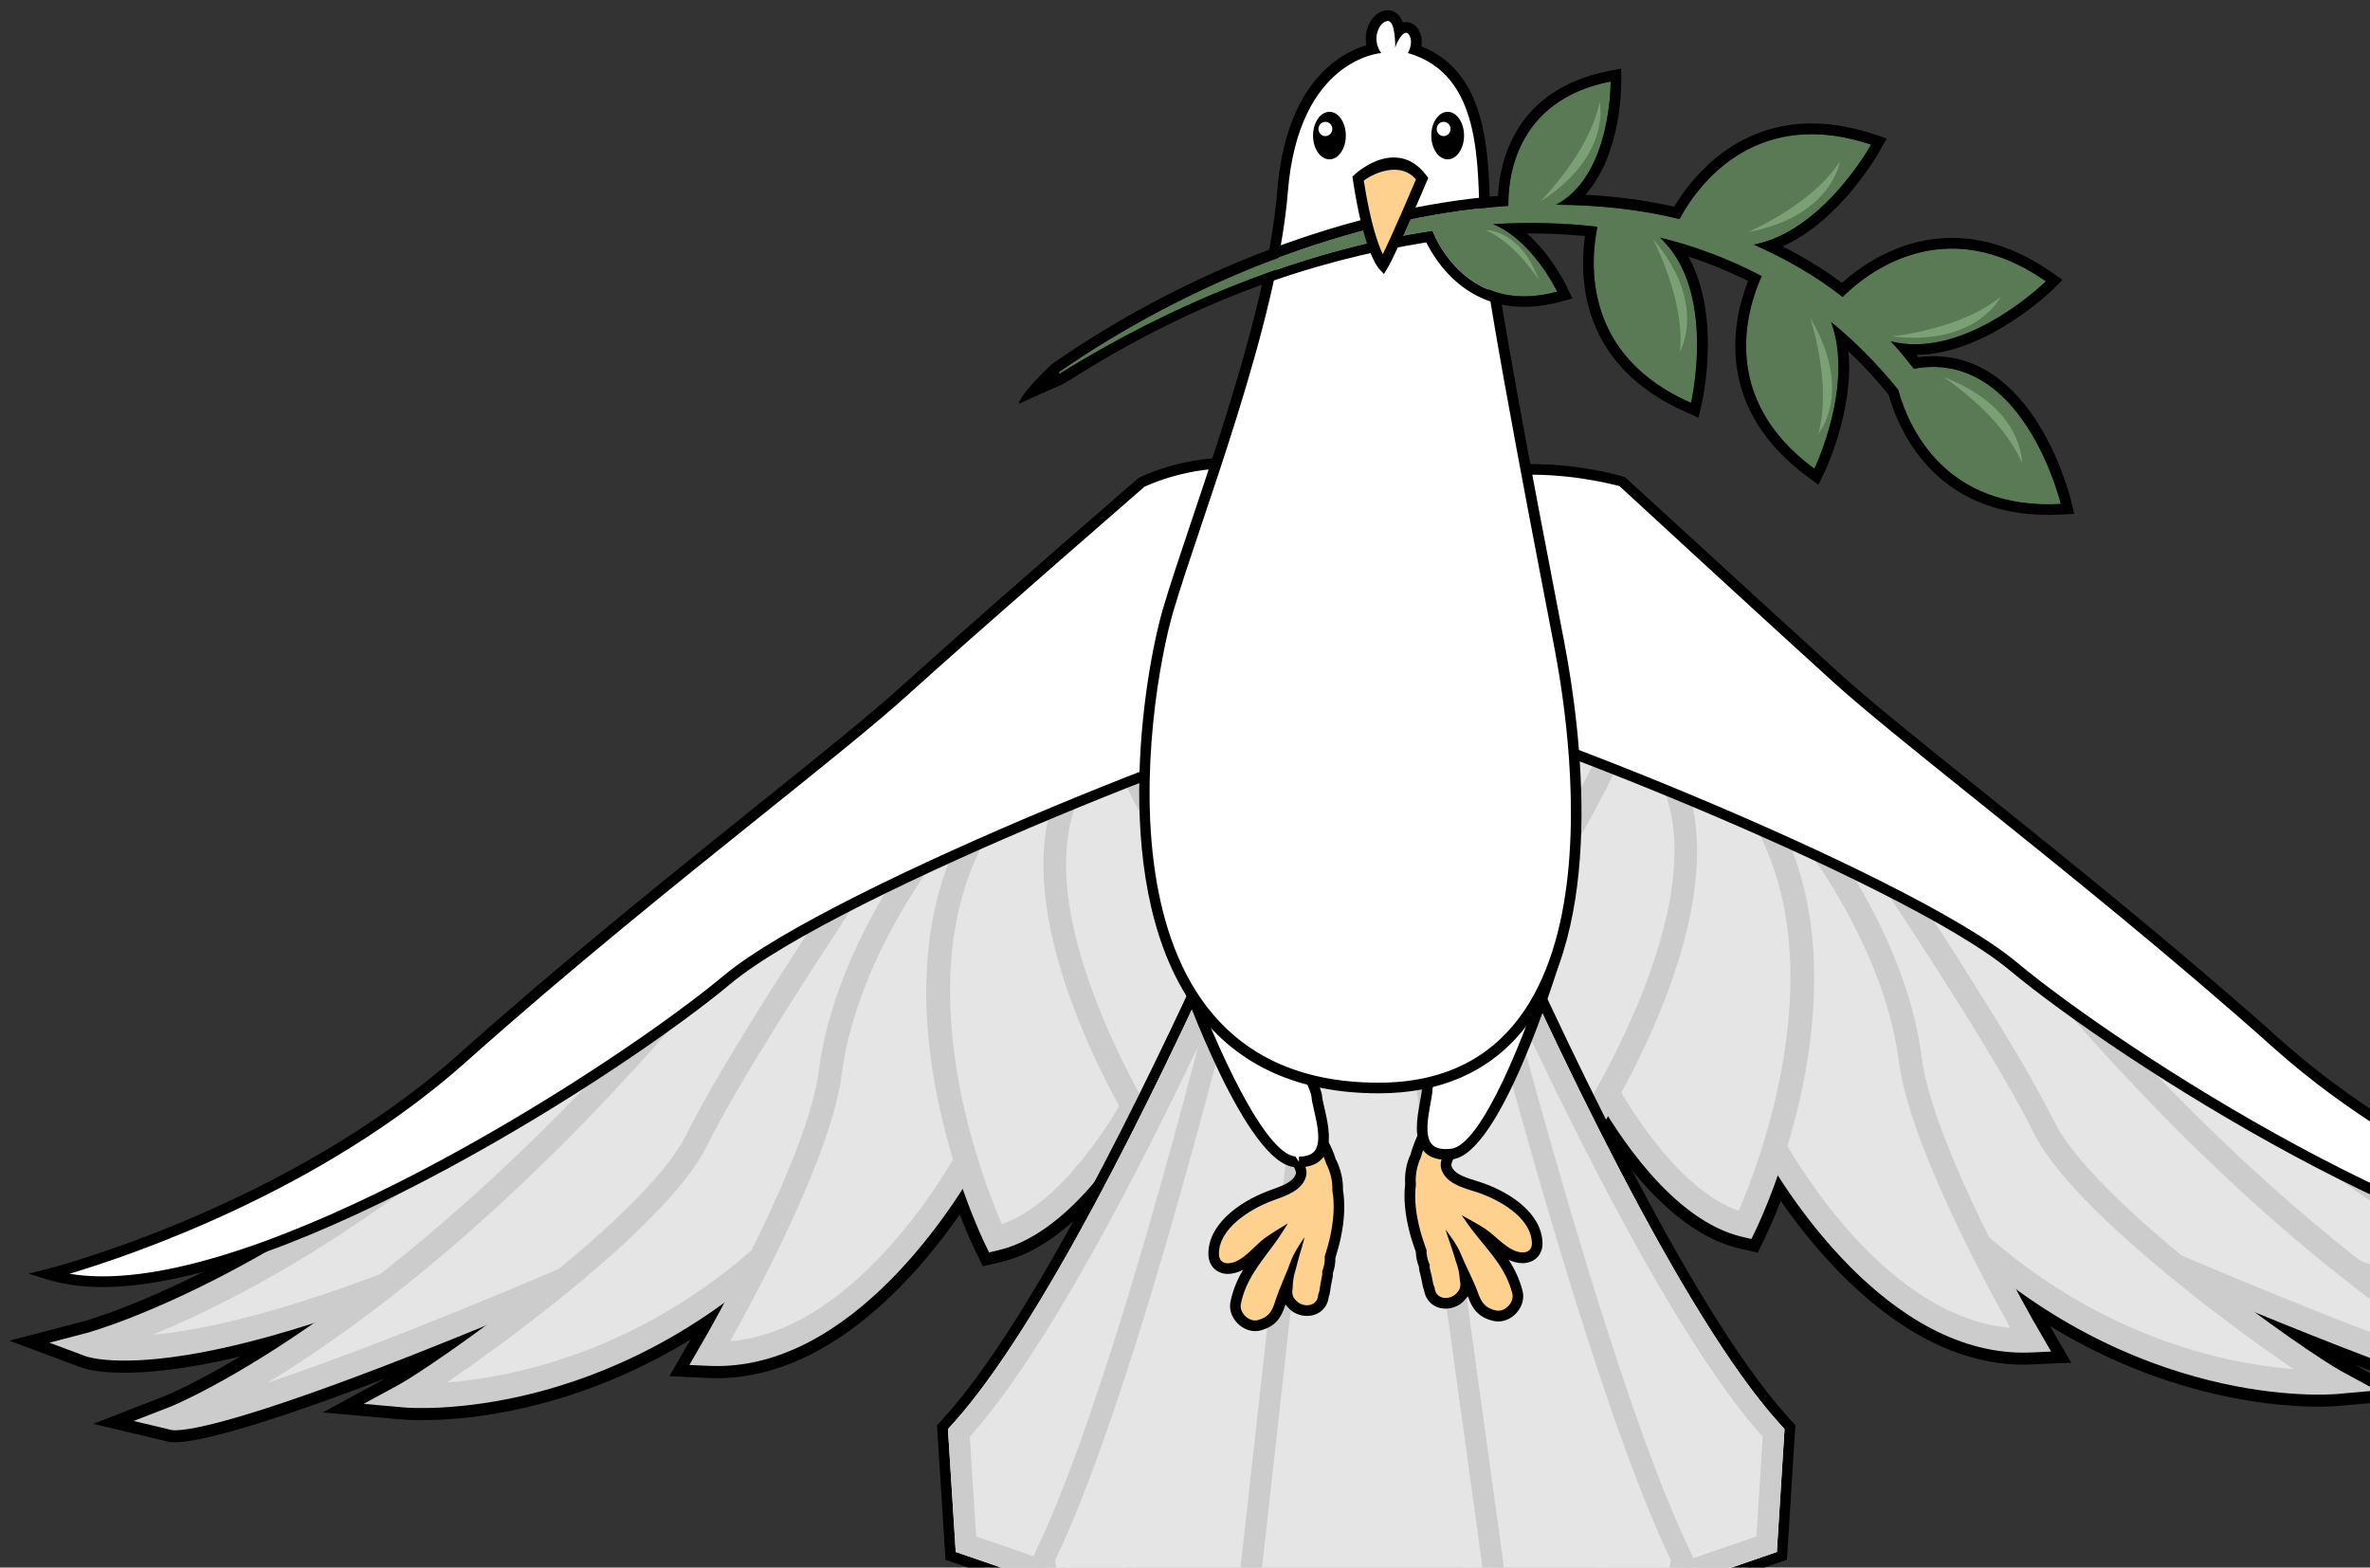 <svg version="1.1" width="127" height="84" xmlns="http://www.w3.org/2000/svg" xmlns:xlink="http://www.w3.org/1999/xlink">
  <rect width="100%" height="100%" fill="#333333" stroke="none"/>
  <!-- Exported by Scratch - http://scratch.mit.edu/ -->
  <g id="ID0.5926007409580052" transform="matrix(1.158, 0, 0, 1.158, 0, 0.4)">
    <g id="ID0.033163967076689005">
      <g id="ID0.3478451701812446">
        <g id="Wing_4_">
          <g id="Feathers_2_">
            <path id="Outline_4_" d="M 37.851 23.386 C 37.371 24.244 36.208 25.070 35.381 25.178 C 35.066 26.080 34.491 26.848 33.770 27.295 C 33.487 27.470 33.246 27.677 33.027 27.865 C 32.609 28.225 32.213 28.564 31.673 28.504 C 31.655 28.502 31.636 28.500 31.617 28.496 C 31.191 29.311 30.083 31.004 28.275 31.093 L 27.973 31.108 L 27.803 30.853 C 27.780 30.820 27.681 30.669 27.537 30.433 C 26.804 31.520 25.734 32.725 24.454 33.018 L 24.040 33.113 L 23.848 32.719 C 23.828 32.677 23.686 32.381 23.500 31.901 C 22.479 33.370 20.338 35.857 17.613 35.732 L 16.696 35.690 L 17.191 34.833 C 13.684 36.975 10.582 36.718 10.442 36.705 L 8.577 36.539 L 10.045 35.741 C 6.065 37.265 5.165 37.273 4.972 37.228 L 3.197 36.807 L 4.900 36.143 C 4.909 36.139 5.537 35.887 6.639 35.229 C 4.035 35.852 3.043 35.534 2.922 35.488 L 1.234 34.858 L 2.973 34.404 C 3.033 34.388 9.040 32.736 15.569 25.635 L 20.798 23.101 L 20.712 23.494 L 21.555 22.985 C 21.681 22.895 21.803 22.822 21.900 22.775 L 22.554 22.389 L 22.498 22.624 C 22.533 22.627 22.566 22.633 22.599 22.642 C 22.712 22.498 22.818 22.366 22.911 22.256 C 23.443 21.630 23.918 21.323 24.357 21.325 C 25.628 19.767 26.251 19.349 26.799 19.668 C 26.948 19.753 27.053 19.884 27.115 20.056 C 27.394 19.821 27.808 19.570 28.333 19.449 C 28.730 19.356 29.189 19.365 29.649 19.472 C 29.663 19.437 29.679 19.404 29.697 19.370 C 29.908 18.994 30.800 17.843 33.489 18.807 C 36.798 20.635 38.326 22.038 38.030 22.979 C 37.988 23.113 37.928 23.250 37.851 23.386 L 37.851 23.386 Z M 30.170 19.654 C 30.147 19.695 30.133 19.753 30.102 19.885 L 30.032 20.171 L 29.760 20.086 C 29.140 19.892 28.676 19.949 28.454 20.001 C 27.745 20.165 27.287 20.619 27.256 20.784 L 27.249 21.131 L 26.534 21.201 L 26.604 20.810 C 26.666 20.460 26.641 20.225 26.535 20.163 C 26.298 20.024 25.676 20.576 24.685 21.803 L 24.583 21.928 L 24.427 21.899 C 24.153 21.848 23.770 22.100 23.321 22.630 C 23.197 22.776 23.050 22.963 22.893 23.170 L 22.691 23.362 L 22.478 23.196 C 22.456 23.188 22.388 23.175 22.233 23.238 L 22.156 23.276 C 22.062 23.323 21.966 23.380 21.847 23.464 L 19.898 24.643 L 20.018 24.103 L 15.883 26.088 C 9.300 33.275 3.167 34.938 3.107 34.954 L 3.107 34.954 L 3.107 34.954 C 3.120 34.959 4.431 35.414 8.279 34.178 L 8.511 34.684 C 6.434 36.126 5.162 36.647 5.094 36.674 C 5.217 36.682 6.371 36.667 12.297 34.237 L 12.555 34.732 C 11.597 35.438 10.791 35.974 10.488 36.139 C 10.635 36.152 14.115 36.440 17.833 33.728 L 18.228 34.099 C 18.080 34.374 17.946 34.620 17.853 34.787 C 17.853 34.788 17.852 34.789 17.852 34.789 L 17.635 35.165 L 17.638 35.164 C 20.386 35.291 22.543 32.393 23.343 31.141 L 23.641 30.674 L 23.827 31.200 C 24.093 31.957 24.327 32.445 24.335 32.464 L 24.335 32.464 C 25.647 32.163 26.767 30.638 27.317 29.757 L 27.553 29.378 L 27.779 29.763 C 28.029 30.192 28.215 30.474 28.250 30.527 C 29.933 30.445 30.914 28.692 31.233 28.036 L 31.344 27.806 L 31.574 27.898 C 31.631 27.921 31.683 27.935 31.731 27.941 C 32.028 27.974 32.284 27.768 32.686 27.423 C 32.913 27.228 33.171 27.006 33.490 26.809 C 34.145 26.403 34.664 25.666 34.920 24.824 L 34.982 24.620 L 35.189 24.625 C 35.837 24.643 37.248 23.664 37.512 22.803 C 37.663 22.323 36.399 21.057 33.274 19.326 C 31.017 18.519 30.328 19.373 30.170 19.654 L 30.170 19.654 Z " transform="matrix(1.975, 0, 0, 1.975, -2, -7.15)"/>
            <g id="ID0.2004116573370993">
              <path id="ID0.3882799567654729" fill="#E5E5E5" d="M 15.251 31.232 C 5.796 35.955 3.106 34.953 3.106 34.953 C 3.106 34.953 9.214 33.367 15.800 26.149 L 20.016 24.106 C 20.017 24.105 18.844 29.437 15.251 31.232 Z " transform="matrix(1.975, 0, 0, 1.975, -2, -7.15)"/>
              <path id="ID0.511943340767175" fill="#CCCCCC" d="M 18.804 27.937 C 17.857 29.627 16.701 30.822 15.369 31.489 C 5.920 36.209 3.128 35.263 3.014 35.220 L 2.170 34.905 L 3.040 34.678 C 3.101 34.662 9.157 33.019 15.686 25.892 L 20.409 23.603 L 20.284 24.168 C 20.267 24.245 19.861 26.050 18.804 27.937 C 18.804 27.937 18.805 27.936 18.804 27.937 L 18.804 27.937 Z M 19.596 24.620 L 15.998 26.345 C 11.308 31.485 6.805 33.807 4.592 34.720 C 6.218 34.567 9.438 33.823 15.132 30.978 C 16.363 30.363 17.441 29.243 18.332 27.651 C 18.997 26.466 19.398 25.293 19.596 24.620 L 19.596 24.620 Z " transform="matrix(1.975, 0, 0, 1.975, -2, -7.15)"/>
            </g>
            <g id="ID0.8505742172710598">
              <path id="ID0.4439243171364069" fill="#E5E5E5" d="M 16.224 32.573 C 6.207 36.938 5.092 36.674 5.092 36.674 C 5.092 36.674 10.634 34.532 17.691 25.978 L 21.712 23.545 C 21.712 23.544 19.901 30.970 16.224 32.573 Z " transform="matrix(1.975, 0, 0, 1.975, -2, -7.15)"/>
              <path id="ID0.9440637868829072" fill="#CCCCCC" d="M 19.788 29.199 C 18.740 31.069 17.577 32.291 16.330 32.835 C 6.514 37.112 5.154 36.979 5.031 36.950 L 4.143 36.739 L 4.996 36.408 C 5.052 36.386 10.564 34.179 17.554 25.732 L 22.136 22.959 L 21.976 23.612 C 21.947 23.735 21.235 26.616 19.788 29.199 C 19.788 29.199 19.788 29.199 19.788 29.199 L 19.788 29.199 Z M 21.264 24.141 L 17.899 26.162 C 13.399 31.617 9.542 34.469 7.290 35.839 C 8.874 35.313 11.574 34.293 16.119 32.312 C 17.255 31.818 18.330 30.674 19.317 28.914 L 19.317 28.914 C 20.317 27.128 20.968 25.148 21.264 24.141 L 21.264 24.141 Z " transform="matrix(1.975, 0, 0, 1.975, -2, -7.15)"/>
            </g>
            <g id="ID0.21888319356366992">
              <path id="ID0.9848222574219108" fill="#E5E5E5" d="M 20.870 24.374 C 20.900 24.365 18.345 28.125 17.334 30.166 C 16.323 32.206 11.320 35.686 10.487 36.139 C 10.487 36.139 15.097 36.552 19.332 32.470 C 23.567 28.388 22.633 24.295 22.592 23.422 C 22.551 22.547 20.870 24.374 20.870 24.374 Z " transform="matrix(1.975, 0, 0, 1.975, -2, -7.15)"/>
              <path id="ID0.4156116615049541" fill="#CCCCCC" d="M 21.727 29.863 C 21.173 30.852 20.429 31.799 19.518 32.678 C 15.244 36.798 10.658 36.439 10.465 36.421 L 9.533 36.338 L 10.361 35.888 C 11.170 35.447 15.922 32.130 17.029 30.154 L 17.091 30.035 C 17.890 28.428 19.658 25.727 20.340 24.685 C 20.421 24.563 20.486 24.462 20.536 24.387 L 20.511 24.353 L 20.673 24.177 C 21.287 23.511 22.115 22.752 22.574 22.930 C 22.676 22.970 22.850 23.084 22.864 23.407 C 22.868 23.487 22.880 23.594 22.894 23.727 C 23.002 24.745 23.258 27.130 21.727 29.863 L 21.727 29.863 Z M 22.322 23.492 C 22.079 23.600 21.553 24.046 21.090 24.545 C 21.051 24.607 20.945 24.769 20.791 25.005 C 20.116 26.035 18.365 28.706 17.576 30.296 L 17.500 30.439 C 16.542 32.147 13.180 34.687 11.480 35.837 C 13.032 35.718 16.195 35.104 19.146 32.260 C 20.018 31.420 20.727 30.517 21.254 29.576 C 22.695 27.005 22.454 24.751 22.351 23.788 C 22.340 23.679 22.330 23.585 22.322 23.492 L 22.322 23.492 Z " transform="matrix(1.975, 0, 0, 1.975, -2, -7.15)"/>
            </g>
            <g id="ID0.40606336295604706">
              <path id="ID0.2814771174453199" fill="#E5E5E5" d="M 23.790 30.383 C 23.790 30.383 21.254 35.331 17.637 35.163 C 17.637 35.163 20.188 30.799 20.469 28.562 C 20.749 26.325 22.156 24.003 23.320 22.630 C 24.485 21.257 24.742 22.205 24.742 22.205 C 24.742 22.205 24.917 28.138 23.790 30.383 Z " transform="matrix(1.975, 0, 0, 1.975, -2, -7.15)"/>
              <path id="ID0.9155179779045284" fill="#CCCCCC" d="M 23.930 30.702 C 23.470 31.522 21.006 35.603 17.625 35.448 L 17.165 35.427 L 17.617 34.643 C 18.165 33.664 19.972 30.331 20.199 28.526 C 20.346 27.347 20.816 26.025 21.557 24.703 C 22.133 23.675 22.723 22.907 23.116 22.443 C 23.662 21.798 24.117 21.528 24.505 21.620 C 24.881 21.709 24.994 22.086 25.016 22.196 C 25.023 22.442 25.180 28.230 24.032 30.516 L 23.930 30.702 L 23.930 30.702 L 23.930 30.702 Z M 24.479 22.283 L 24.479 22.283 C 24.479 22.282 24.445 22.188 24.382 22.174 C 24.356 22.168 24.106 22.132 23.523 22.820 C 23.147 23.263 22.582 24.001 22.027 24.989 C 21.322 26.247 20.877 27.495 20.738 28.600 C 20.509 30.432 18.856 33.554 18.119 34.871 C 20.951 34.633 23.048 31.147 23.457 30.416 L 23.457 30.416 L 23.547 30.252 C 24.627 28.103 24.472 22.296 24.479 22.283 L 24.479 22.283 Z " transform="matrix(1.975, 0, 0, 1.975, -2, -7.15)"/>
            </g>
            <g id="ID0.9062185175716877">
              <path id="ID0.8334762509912252" fill="#E5E5E5" d="M 27.769 28.963 C 27.769 28.963 26.267 32.019 24.334 32.463 C 24.334 32.463 21.269 26.148 24.409 22.141 C 27.550 18.135 26.455 21.384 26.455 21.384 L 27.769 28.963 Z " transform="matrix(1.975, 0, 0, 1.975, -2, -7.15)"/>
              <path id="ID0.6013795086182654" fill="#CCCCCC" d="M 27.833 29.429 C 27.346 30.299 26.034 32.365 24.394 32.741 L 24.187 32.789 L 24.091 32.592 C 23.979 32.360 21.362 26.868 23.649 22.788 C 23.810 22.500 23.995 22.222 24.198 21.963 C 25.760 19.970 26.301 19.701 26.667 19.915 C 27.047 20.135 26.921 20.833 26.737 21.406 L 28.054 29.008 L 28.012 29.093 C 28.012 29.093 27.950 29.221 27.833 29.429 L 27.833 29.429 L 27.833 29.429 Z M 27.484 28.917 L 26.186 21.435 L 26.198 21.290 C 26.302 20.983 26.370 20.636 26.369 20.457 C 26.195 20.552 25.722 20.916 24.621 22.321 C 21.940 25.741 24.003 31.015 24.485 32.127 C 25.864 31.655 27.027 29.742 27.362 29.144 L 27.362 29.144 C 27.415 29.048 27.456 28.970 27.484 28.917 L 27.484 28.917 Z " transform="matrix(1.975, 0, 0, 1.975, -2, -7.15)"/>
            </g>
            <g id="ID0.1098977536894381">
              <path id="ID0.1552460314705968" fill="#E5E5E5" d="M 31.354 27.765 C 31.354 27.765 30.318 30.425 28.249 30.525 C 28.249 30.525 24.483 24.921 26.141 21.822 C 27.799 18.723 31.149 26.897 31.354 27.765 Z " transform="matrix(1.975, 0, 0, 1.975, -2, -7.15)"/>
              <path id="ID0.7738596326671541" fill="#CCCCCC" d="M 31.289 28.523 C 30.829 29.345 29.824 30.733 28.262 30.809 L 28.112 30.817 L 28.026 30.688 C 27.868 30.454 24.182 24.901 25.930 21.634 C 26.345 20.894 26.848 20.801 27.195 20.852 C 29.213 21.155 31.524 27.294 31.620 27.697 L 31.608 27.871 C 31.607 27.872 31.501 28.144 31.289 28.523 L 31.289 28.523 Z M 31.065 27.744 C 30.763 26.730 28.583 21.635 27.117 21.413 C 26.945 21.389 26.685 21.413 26.380 21.958 C 26.379 21.959 26.379 21.959 26.379 21.960 C 24.960 24.612 27.841 29.374 28.386 30.230 C 29.988 30.038 30.882 28.160 31.065 27.744 L 31.065 27.744 Z " transform="matrix(1.975, 0, 0, 1.975, -2, -7.15)"/>
            </g>
            <g id="ID0.17911422392353415">
              <path id="ID0.17240391904488206" fill="#E5E5E5" d="M 34.985 24.580 C 34.985 24.580 34.697 26.062 33.489 26.808 C 32.281 27.554 31.939 28.659 30.922 27.304 C 29.904 25.950 27.107 21.013 27.197 20.781 C 27.287 20.549 28.756 19.146 30.736 20.568 C 32.717 21.990 34.985 24.580 34.985 24.580 Z " transform="matrix(1.975, 0, 0, 1.975, -2, -7.15)"/>
              <path id="ID0.21024813316762447" fill="#CCCCCC" d="M 34.810 25.781 C 34.502 26.330 34.106 26.757 33.630 27.051 C 33.326 27.239 33.076 27.455 32.854 27.645 C 32.465 27.980 32.129 28.270 31.702 28.222 C 31.373 28.184 31.066 27.956 30.708 27.479 C 30.209 26.815 26.744 21.192 26.973 20.617 C 27.088 20.413 27.603 19.908 28.394 19.724 C 28.962 19.592 29.857 19.591 30.892 20.336 C 32.876 21.759 35.095 24.282 35.188 24.390 L 35.282 24.495 L 35.254 24.638 C 35.249 24.658 35.143 25.186 34.810 25.781 L 34.810 25.781 L 34.810 25.781 Z M 34.685 24.659 C 34.228 24.149 32.283 22.022 30.582 20.802 C 29.887 20.303 29.198 20.125 28.532 20.273 C 27.987 20.395 27.613 20.705 27.490 20.839 C 27.762 21.568 30.140 25.799 31.139 27.129 C 31.388 27.462 31.598 27.639 31.762 27.658 C 31.960 27.680 32.201 27.472 32.508 27.208 C 32.744 27.005 33.012 26.774 33.352 26.564 C 33.748 26.320 34.080 25.960 34.340 25.495 L 34.340 25.495 C 34.530 25.153 34.636 24.832 34.685 24.659 L 34.685 24.659 Z " transform="matrix(1.975, 0, 0, 1.975, -2, -7.15)"/>
            </g>
            <g id="ID0.540474924724549">
              <path id="ID0.6901027490384877" fill="#E5E5E5" d="M 33.233 19.308 C 33.233 19.308 37.815 21.837 37.511 22.802 C 37.207 23.767 35.680 24.730 35.106 24.628 C 34.532 24.526 30.352 20.927 30.099 20.323 C 29.846 19.718 30.602 18.370 33.233 19.308 Z " transform="matrix(1.975, 0, 0, 1.975, -2, -7.15)"/>
              <path id="ID0.217529755551368" fill="#CCCCCC" d="M 37.615 23.244 C 37.111 24.143 35.750 25.029 35.060 24.908 C 34.386 24.787 30.148 21.153 29.849 20.435 C 29.732 20.160 29.764 19.813 29.933 19.512 C 30.118 19.183 30.906 18.179 33.361 19.057 C 34.799 19.851 38.109 21.815 37.770 22.890 C 37.734 23.006 37.681 23.125 37.615 23.244 L 37.615 23.244 L 37.615 23.244 Z M 30.405 19.797 C 30.308 19.969 30.314 20.127 30.348 20.209 C 30.578 20.730 34.621 24.211 35.152 24.347 C 35.497 24.408 36.684 23.776 37.143 22.957 C 37.190 22.873 37.227 22.790 37.251 22.712 C 37.361 22.363 35.611 20.941 33.144 19.574 C 31.538 19.003 30.675 19.315 30.405 19.797 L 30.405 19.797 Z " transform="matrix(1.975, 0, 0, 1.975, -2, -7.15)"/>
            </g>
          </g>
          <g id="Wing_5_">
            <path id="ID0.10736031271517277" fill="#FFFFFF" d="M 27.769 14.740 C 27.769 14.740 30.355 13.451 32.261 15.261 C 34.166 17.072 34.241 19.902 32.687 20.035 C 31.132 20.168 20.643 24.236 18.050 26.399 C 15.457 28.562 6.208 34.571 2.145 33.300 C 2.145 33.300 7.749 31.894 11.855 28.227 C 15.962 24.560 20.431 21.235 22.195 19.636 C 23.959 18.039 27.769 14.740 27.769 14.740 Z " transform="matrix(1.975, 0, 0, 1.975, -2, -7.15)"/>
            <path id="ID0.5356002384796739" d="M 3.419 33.601 C 2.931 33.601 2.490 33.540 2.107 33.420 L 1.684 33.288 L 2.114 33.180 C 2.170 33.166 7.736 31.738 11.772 28.135 C 14.188 25.977 16.729 23.939 18.771 22.300 C 20.175 21.174 21.387 20.201 22.111 19.545 C 23.856 17.964 27.649 14.679 27.687 14.646 C 27.751 14.610 28.645 14.171 29.784 14.171 C 30.785 14.171 31.648 14.507 32.346 15.171 C 33.744 16.501 34.128 18.275 33.780 19.270 C 33.594 19.801 33.210 20.117 32.697 20.161 C 31.043 20.302 20.676 24.372 18.129 26.497 C 15.623 28.587 7.829 33.601 3.419 33.601 L 3.419 33.601 Z M 2.642 33.290 C 2.883 33.330 3.142 33.351 3.419 33.351 C 7.764 33.351 15.483 28.378 17.970 26.304 C 20.539 24.161 31.006 20.054 32.677 19.911 C 33.200 19.866 33.438 19.492 33.545 19.186 C 33.872 18.252 33.449 16.562 32.175 15.352 C 31.524 14.733 30.719 14.420 29.784 14.420 C 28.706 14.420 27.833 14.847 27.825 14.852 C 27.813 14.868 24.022 18.151 22.279 19.730 C 21.549 20.392 20.334 21.366 18.927 22.495 C 16.887 24.131 14.349 26.168 11.938 28.321 C 8.542 31.353 4.080 32.860 2.642 33.290 L 2.642 33.290 Z " transform="matrix(1.975, 0, 0, 1.975, -2, -7.15)"/>
          </g>
        </g>
        <g id="Wing_12_">
          <g id="Feathers_6_">
            <path id="Outline_9_" d="M 28.385 23.072 C 28.309 22.935 28.248 22.799 28.205 22.664 C 27.908 21.723 29.437 20.320 32.746 18.492 C 35.434 17.528 36.326 18.679 36.537 19.055 C 36.557 19.088 36.572 19.122 36.586 19.157 C 37.047 19.050 37.506 19.041 37.902 19.134 C 38.426 19.255 38.841 19.507 39.120 19.741 C 39.182 19.569 39.287 19.438 39.436 19.353 C 39.985 19.034 40.607 19.453 41.878 21.010 C 42.317 21.008 42.792 21.314 43.324 21.941 C 43.417 22.051 43.523 22.184 43.636 22.327 C 43.669 22.319 43.702 22.313 43.738 22.309 L 43.681 22.074 L 44.335 22.460 C 44.433 22.507 44.554 22.580 44.681 22.670 L 45.523 23.179 L 45.437 22.786 L 50.666 25.320 C 57.195 32.420 63.203 34.072 63.263 34.089 L 65.002 34.543 L 63.314 35.173 C 63.192 35.219 62.201 35.537 59.596 34.914 C 60.699 35.572 61.325 35.824 61.335 35.828 L 63.040 36.490 L 61.265 36.911 C 61.072 36.956 60.171 36.949 56.191 35.424 L 57.660 36.222 L 55.795 36.388 C 55.654 36.401 52.553 36.659 49.046 34.516 L 49.541 35.373 L 48.623 35.415 C 45.898 35.540 43.758 33.053 42.736 31.584 C 42.550 32.064 42.408 32.361 42.388 32.402 L 42.197 32.796 L 41.782 32.701 C 40.502 32.407 39.432 31.203 38.699 30.116 C 38.554 30.352 38.457 30.503 38.433 30.536 L 38.263 30.791 L 37.960 30.776 C 36.152 30.688 35.045 28.995 34.618 28.179 C 34.599 28.183 34.581 28.185 34.563 28.187 C 34.022 28.248 33.626 27.908 33.208 27.548 C 32.989 27.360 32.748 27.152 32.466 26.978 C 31.744 26.531 31.169 25.763 30.855 24.861 C 30.027 24.756 28.865 23.930 28.385 23.072 L 28.385 23.072 Z M 36.066 19.340 C 35.908 19.059 35.218 18.204 32.962 19.010 C 29.837 20.740 28.572 22.007 28.724 22.487 C 28.989 23.347 30.399 24.327 31.047 24.309 L 31.253 24.304 L 31.315 24.508 C 31.571 25.350 32.089 26.088 32.745 26.493 C 33.063 26.690 33.321 26.912 33.549 27.107 C 33.950 27.452 34.207 27.658 34.504 27.625 C 34.552 27.619 34.604 27.605 34.661 27.582 L 34.891 27.490 L 35.002 27.720 C 35.321 28.376 36.303 30.129 37.984 30.211 C 38.019 30.159 38.205 29.876 38.455 29.447 L 38.682 29.062 L 38.918 29.441 C 39.467 30.322 40.587 31.847 41.899 32.148 L 41.899 32.148 C 41.908 32.129 42.142 31.642 42.407 30.884 L 42.593 30.358 L 42.891 30.825 C 43.691 32.076 45.849 34.975 48.596 34.848 L 48.599 34.849 L 48.382 34.473 C 48.382 34.473 48.382 34.472 48.381 34.471 C 48.288 34.304 48.153 34.059 48.005 33.783 L 48.400 33.412 C 52.118 36.123 55.598 35.836 55.746 35.823 C 55.442 35.658 54.637 35.122 53.678 34.416 L 53.936 33.921 C 59.863 36.350 61.017 36.365 61.139 36.358 C 61.072 36.331 59.799 35.811 57.723 34.368 L 57.955 33.862 C 61.803 35.098 63.114 34.644 63.127 34.638 L 63.127 34.638 L 63.127 34.638 C 63.066 34.622 56.935 32.959 50.352 25.772 L 46.217 23.787 L 46.336 24.327 L 44.387 23.148 C 44.270 23.065 44.173 23.007 44.078 22.960 L 44.002 22.922 C 43.846 22.859 43.778 22.871 43.756 22.880 L 43.543 23.046 L 43.342 22.854 C 43.186 22.648 43.037 22.461 42.914 22.314 C 42.465 21.784 42.082 21.532 41.808 21.583 L 41.652 21.612 L 41.550 21.487 C 40.559 20.260 39.937 19.708 39.700 19.847 C 39.594 19.909 39.569 20.144 39.631 20.494 L 39.700 20.885 L 38.985 20.815 L 38.977 20.468 C 38.946 20.303 38.489 19.849 37.780 19.685 C 37.557 19.634 37.093 19.577 36.473 19.770 L 36.201 19.855 L 36.131 19.569 C 36.103 19.439 36.090 19.381 36.066 19.340 L 36.066 19.340 Z " transform="matrix(1.975, 0, 0, 1.975, -2, -7.15)"/>
            <g id="ID0.1434289854951203">
              <path id="ID0.9425094961188734" fill="#E5E5E5" d="M 50.984 30.918 C 60.439 35.641 63.129 34.639 63.129 34.639 C 63.129 34.639 57.022 33.053 50.436 25.835 L 46.219 23.792 C 46.219 23.792 47.392 29.123 50.984 30.918 Z " transform="matrix(1.975, 0, 0, 1.975, -2, -7.15)"/>
              <path id="ID0.5984413656406105" fill="#CCCCCC" d="M 47.432 27.623 C 47.432 27.622 47.432 27.623 47.432 27.623 C 46.375 25.736 45.969 23.931 45.953 23.855 L 45.828 23.290 L 50.551 25.579 C 57.080 32.706 63.135 34.350 63.197 34.365 L 64.067 34.592 L 63.222 34.907 C 63.108 34.950 60.316 35.896 50.868 31.175 C 49.535 30.508 48.379 29.313 47.432 27.623 L 47.432 27.623 Z M 46.640 24.306 C 46.838 24.979 47.239 26.152 47.903 27.336 C 48.795 28.928 49.872 30.048 51.104 30.663 C 56.797 33.508 60.017 34.251 61.643 34.405 C 59.431 33.492 54.928 31.170 50.238 26.030 L 46.640 24.306 L 46.640 24.306 Z " transform="matrix(1.975, 0, 0, 1.975, -2, -7.15)"/>
            </g>
            <g id="ID0.6772148041054606">
              <path id="ID0.8873821794986725" fill="#E5E5E5" d="M 50.012 32.259 C 60.030 36.624 61.145 36.360 61.145 36.360 C 61.145 36.360 55.602 34.218 48.545 25.664 L 44.524 23.231 C 44.523 23.230 46.334 30.656 50.012 32.259 Z " transform="matrix(1.975, 0, 0, 1.975, -2, -7.15)"/>
              <path id="ID0.6329370583407581" fill="#CCCCCC" d="M 46.447 28.885 C 46.447 28.885 46.447 28.885 46.447 28.885 C 45.001 26.302 44.289 23.422 44.259 23.300 L 44.099 22.647 L 48.681 25.420 C 55.671 33.867 61.183 36.074 61.240 36.096 L 62.092 36.427 L 61.205 36.638 C 61.082 36.667 59.722 36.800 49.906 32.522 C 48.659 31.977 47.496 30.754 46.447 28.885 L 46.447 28.885 Z M 44.973 23.827 C 45.268 24.834 45.919 26.814 46.920 28.599 L 46.920 28.599 C 47.906 30.359 48.982 31.503 50.117 31.997 C 54.663 33.978 57.362 34.998 58.947 35.524 C 56.695 34.154 52.838 31.302 48.338 25.847 L 44.973 23.827 L 44.973 23.827 Z " transform="matrix(1.975, 0, 0, 1.975, -2, -7.15)"/>
            </g>
            <g id="ID0.2458489015698433">
              <path id="ID0.9377228138037026" fill="#E5E5E5" d="M 45.366 24.060 C 45.336 24.051 47.890 27.811 48.902 29.852 C 49.914 31.892 54.916 35.372 55.749 35.825 C 55.749 35.825 51.139 36.238 46.904 32.156 C 42.669 28.074 43.603 23.981 43.644 23.108 C 43.686 22.233 45.366 24.060 45.366 24.060 Z " transform="matrix(1.975, 0, 0, 1.975, -2, -7.15)"/>
              <path id="ID0.620105295907706" fill="#CCCCCC" d="M 44.510 29.549 C 42.979 26.816 43.234 24.431 43.342 23.413 C 43.357 23.280 43.368 23.173 43.373 23.093 C 43.387 22.770 43.561 22.656 43.662 22.616 C 44.121 22.438 44.949 23.197 45.563 23.863 L 45.724 24.039 L 45.700 24.073 C 45.750 24.149 45.815 24.249 45.896 24.371 C 46.578 25.413 48.345 28.113 49.144 29.721 L 49.206 29.840 C 50.313 31.816 55.065 35.133 55.874 35.574 L 56.702 36.024 L 55.770 36.107 C 55.578 36.125 50.992 36.483 46.717 32.364 C 45.808 31.485 45.063 30.538 44.510 29.549 L 44.510 29.549 Z M 43.914 23.178 C 43.906 23.272 43.896 23.366 43.885 23.475 C 43.781 24.438 43.540 26.692 44.981 29.263 C 45.509 30.204 46.218 31.107 47.090 31.947 C 50.039 34.790 53.203 35.405 54.755 35.524 C 53.055 34.373 49.693 31.833 48.735 30.126 L 48.660 29.982 C 47.871 28.392 46.120 25.722 45.445 24.691 C 45.290 24.455 45.184 24.294 45.145 24.231 C 44.683 23.731 44.156 23.286 43.914 23.178 L 43.914 23.178 Z " transform="matrix(1.975, 0, 0, 1.975, -2, -7.15)"/>
            </g>
            <g id="ID0.8200301979668438">
              <path id="ID0.8776469402946532" fill="#E5E5E5" d="M 42.445 30.069 C 42.445 30.069 44.982 35.017 48.598 34.849 C 48.598 34.849 46.046 30.485 45.767 28.248 C 45.487 26.011 44.079 23.689 42.915 22.316 C 41.751 20.943 41.493 21.891 41.493 21.891 C 41.493 21.891 41.319 27.824 42.445 30.069 Z " transform="matrix(1.975, 0, 0, 1.975, -2, -7.15)"/>
              <path id="ID0.25267151929438114" fill="#CCCCCC" d="M 42.306 30.388 L 42.306 30.388 L 42.205 30.202 C 41.058 27.916 41.214 22.128 41.221 21.882 C 41.243 21.772 41.356 21.395 41.732 21.306 C 42.119 21.214 42.574 21.484 43.121 22.129 C 43.514 22.592 44.103 23.360 44.680 24.389 C 45.421 25.711 45.891 27.034 46.037 28.212 C 46.264 30.017 48.070 33.350 48.619 34.329 L 49.071 35.113 L 48.611 35.134 C 45.229 35.289 42.766 31.208 42.306 30.388 L 42.306 30.388 Z M 41.757 21.969 C 41.764 21.983 41.610 27.789 42.688 29.938 L 42.778 30.102 L 42.778 30.102 C 43.188 30.833 45.285 34.319 48.116 34.557 C 47.380 33.240 45.727 30.118 45.498 28.286 C 45.359 27.181 44.914 25.933 44.209 24.675 C 43.655 23.686 43.089 22.949 42.714 22.506 C 42.130 21.818 41.881 21.854 41.855 21.860 C 41.791 21.874 41.757 21.968 41.757 21.969 L 41.757 21.969 L 41.757 21.969 Z " transform="matrix(1.975, 0, 0, 1.975, -2, -7.15)"/>
            </g>
            <g id="ID0.32671078760176897">
              <path id="ID0.8998256591148674" fill="#E5E5E5" d="M 38.467 28.649 C 38.467 28.649 39.969 31.705 41.902 32.149 C 41.902 32.149 44.967 25.834 41.827 21.827 C 38.686 17.821 39.782 21.070 39.782 21.070 L 38.467 28.649 Z " transform="matrix(1.975, 0, 0, 1.975, -2, -7.15)"/>
              <path id="ID0.16586111299693584" fill="#CCCCCC" d="M 38.403 29.115 L 38.403 29.115 C 38.286 28.907 38.223 28.779 38.223 28.779 L 38.181 28.694 L 39.498 21.092 C 39.313 20.519 39.188 19.821 39.568 19.601 C 39.934 19.387 40.475 19.656 42.037 21.649 C 42.240 21.908 42.425 22.186 42.587 22.474 C 44.873 26.554 42.257 32.046 42.145 32.278 L 42.048 32.475 L 41.841 32.427 C 40.203 32.050 38.891 29.985 38.403 29.115 L 38.403 29.115 Z M 38.752 28.604 C 38.779 28.657 38.820 28.734 38.875 28.830 L 38.875 28.830 C 39.210 29.428 40.373 31.341 41.751 31.813 C 42.233 30.702 44.296 25.427 41.615 22.007 C 40.514 20.603 40.041 20.238 39.867 20.143 C 39.865 20.321 39.934 20.669 40.038 20.976 L 40.050 21.121 L 38.752 28.604 L 38.752 28.604 Z " transform="matrix(1.975, 0, 0, 1.975, -2, -7.15)"/>
            </g>
            <g id="ID0.12312101200222969">
              <path id="ID0.23527594096958637" fill="#E5E5E5" d="M 34.882 27.451 C 34.882 27.451 35.918 30.111 37.986 30.211 C 37.986 30.211 41.753 24.607 40.095 21.508 C 38.438 18.409 35.087 26.583 34.882 27.451 Z " transform="matrix(1.975, 0, 0, 1.975, -2, -7.15)"/>
              <path id="ID0.44904191233217716" fill="#CCCCCC" d="M 34.947 28.209 C 34.734 27.830 34.629 27.558 34.629 27.558 L 34.617 27.384 C 34.713 26.981 37.023 20.842 39.041 20.539 C 39.389 20.488 39.892 20.581 40.307 21.321 C 42.055 24.588 38.369 30.140 38.211 30.375 L 38.125 30.504 L 37.975 30.496 C 36.412 30.419 35.408 29.031 34.947 28.209 L 34.947 28.209 Z M 35.171 27.430 C 35.354 27.846 36.248 29.724 37.850 29.916 C 38.395 29.060 41.277 24.299 39.858 21.646 C 39.857 21.645 39.857 21.645 39.856 21.644 C 39.551 21.099 39.292 21.075 39.120 21.099 C 37.652 21.321 35.473 26.417 35.171 27.430 L 35.171 27.430 Z " transform="matrix(1.975, 0, 0, 1.975, -2, -7.15)"/>
            </g>
            <g id="ID0.46491005225107074">
              <path id="ID0.3745363890193403" fill="#E5E5E5" d="M 31.250 24.266 C 31.250 24.266 31.539 25.748 32.746 26.494 C 33.953 27.240 34.297 28.345 35.312 26.990 C 36.330 25.636 39.128 20.699 39.037 20.467 C 38.947 20.235 37.478 18.832 35.498 20.254 C 33.520 21.676 31.250 24.266 31.250 24.266 Z " transform="matrix(1.975, 0, 0, 1.975, -2, -7.15)"/>
              <path id="ID0.5550412507727742" fill="#CCCCCC" d="M 31.426 25.467 L 31.426 25.467 C 31.093 24.871 30.988 24.344 30.983 24.322 L 30.956 24.179 L 31.050 24.074 C 31.143 23.967 33.362 21.443 35.346 20.020 C 36.380 19.275 37.276 19.276 37.843 19.408 C 38.635 19.592 39.150 20.097 39.265 20.301 C 39.494 20.877 36.029 26.500 35.530 27.163 C 35.172 27.640 34.865 27.868 34.536 27.906 C 34.109 27.954 33.773 27.664 33.385 27.329 C 33.162 27.139 32.912 26.923 32.609 26.735 C 32.131 26.443 31.734 26.017 31.426 25.467 L 31.426 25.467 Z M 31.551 24.345 C 31.600 24.518 31.705 24.839 31.898 25.181 L 31.898 25.181 C 32.159 25.646 32.491 26.006 32.886 26.250 C 33.225 26.460 33.494 26.691 33.730 26.894 C 34.037 27.158 34.278 27.366 34.475 27.344 C 34.639 27.325 34.850 27.148 35.098 26.815 C 36.098 25.485 38.475 21.254 38.747 20.525 C 38.623 20.390 38.250 20.080 37.705 19.959 C 37.039 19.812 36.350 19.989 35.654 20.488 C 33.953 21.708 32.008 23.834 31.551 24.345 L 31.551 24.345 Z " transform="matrix(1.975, 0, 0, 1.975, -2, -7.15)"/>
            </g>
            <g id="ID0.2916699103079736">
              <path id="ID0.6915789665654302" fill="#E5E5E5" d="M 33.002 18.994 C 33.002 18.994 28.421 21.523 28.725 22.488 C 29.029 23.453 30.555 24.416 31.129 24.314 C 31.703 24.212 35.883 20.613 36.137 20.009 C 36.390 19.404 35.635 18.056 33.002 18.994 Z " transform="matrix(1.975, 0, 0, 1.975, -2, -7.15)"/>
              <path id="ID0.9924181248061359" fill="#CCCCCC" d="M 28.621 22.930 L 28.621 22.930 C 28.555 22.811 28.502 22.692 28.465 22.576 C 28.127 21.501 31.436 19.537 32.875 18.743 C 35.329 17.865 36.117 18.869 36.303 19.198 C 36.471 19.500 36.503 19.846 36.387 20.121 C 36.088 20.838 31.850 24.473 31.176 24.594 C 30.486 24.715 29.125 23.829 28.621 22.930 L 28.621 22.930 Z M 35.830 19.483 C 35.560 19.001 34.698 18.689 33.092 19.261 C 30.624 20.627 28.874 22.050 28.985 22.399 C 29.008 22.477 29.046 22.560 29.092 22.644 C 29.551 23.462 30.738 24.094 31.084 24.034 C 31.614 23.898 35.657 20.417 35.887 19.896 C 35.922 19.813 35.928 19.656 35.830 19.483 L 35.830 19.483 Z " transform="matrix(1.975, 0, 0, 1.975, -2, -7.15)"/>
            </g>
          </g>
          <g id="Wing_13_">
            <path id="ID0.1571521614678204" fill="#FFFFFF" d="M 39.040 14.739 C 39.040 14.739 35.695 13.701 33.790 15.512 C 31.885 17.323 31.996 19.588 33.549 19.722 C 35.104 19.855 45.593 23.923 48.186 26.086 C 50.780 28.249 60.029 34.258 64.092 32.987 C 64.092 32.987 58.488 31.581 54.381 27.914 C 50.274 24.247 45.805 20.922 44.041 19.323 C 42.277 17.725 39.040 14.739 39.040 14.739 Z " transform="matrix(1.975, 0, 0, 1.975, -2, -7.15)"/>
            <path id="ID0.11245627142488956" d="M 62.817 33.287 L 62.817 33.287 C 58.407 33.287 50.613 28.273 48.105 26.183 C 45.559 24.058 35.192 19.988 33.538 19.847 C 32.960 19.797 32.538 19.474 32.349 18.937 C 32.057 18.105 32.363 16.696 33.703 15.422 C 34.473 14.690 35.551 14.319 36.906 14.319 C 38.091 14.319 39.037 14.608 39.076 14.620 C 39.124 14.648 42.361 17.634 44.124 19.231 C 44.849 19.888 46.062 20.862 47.468 21.990 C 49.509 23.628 52.048 25.665 54.463 27.822 C 58.501 31.426 64.066 32.853 64.121 32.867 L 64.552 32.975 L 64.128 33.107 C 63.746 33.226 63.305 33.287 62.817 33.287 L 62.817 33.287 Z M 36.906 14.568 C 35.617 14.568 34.598 14.916 33.875 15.603 C 32.616 16.800 32.320 18.098 32.585 18.854 C 32.738 19.292 33.085 19.557 33.559 19.598 C 35.230 19.741 45.697 23.848 48.265 25.991 C 50.752 28.065 58.471 33.037 62.817 33.038 L 62.817 33.038 C 63.093 33.038 63.353 33.017 63.593 32.977 C 62.155 32.547 57.694 31.040 54.297 28.008 C 51.887 25.856 49.350 23.820 47.312 22.185 C 45.904 21.055 44.687 20.079 43.957 19.417 C 42.212 17.836 39.024 14.896 38.956 14.833 C 38.950 14.839 38.031 14.568 36.906 14.568 L 36.906 14.568 Z " transform="matrix(1.975, 0, 0, 1.975, -2, -7.15)"/>
          </g>
        </g>
        <g id="Tail_1_">
          <g id="Tail_Base_1_">
            <path id="ID0.009507717099040747" fill="#FFFFFF" d="M 29.798 43.437 L 29.717 43.449 L 25.787 43.234 L 25.214 40.565 L 23.286 39.900 L 23.099 36.938 L 23.270 36.690 C 25.277 34.452 27.851 29.231 29.656 25.245 C 30.742 20.902 31.520 17.347 31.527 17.314 L 31.548 17.215 L 32.728 17.219 L 32.744 17.292 L 32.939 17.290 L 33.054 17.219 L 34.131 17.209 L 34.153 17.307 C 34.159 17.333 34.800 20.113 35.750 23.811 C 37.377 27.501 40.463 34.110 42.776 36.690 L 42.916 36.846 L 42.936 37.146 L 42.764 39.898 L 40.671 40.619 L 40.110 43.231 L 36.415 43.434 L 33.553 45.836 L 29.798 43.437 Z " transform="matrix(1.975, 0, 0, 1.975, -2, -7.15)"/>
            <g id="ID0.2639526310376823">
              <path id="ID0.31777719827368855" d="M 34.032 17.335 C 34.048 17.403 34.692 20.187 35.630 23.843 C 37.374 27.803 40.392 34.217 42.685 36.774 L 42.825 36.930 L 42.812 37.139 L 42.666 39.475 L 42.645 39.808 L 42.330 39.916 L 40.565 40.524 L 40.090 42.738 L 40.010 43.112 L 39.629 43.133 L 36.410 43.310 L 33.545 45.683 L 29.866 43.331 L 29.724 43.323 L 26.270 43.134 L 25.889 43.113 L 25.809 42.739 L 25.321 40.468 L 23.721 39.916 L 23.406 39.808 L 23.385 39.475 L 23.237 37.139 L 23.224 36.930 L 23.364 36.774 C 25.393 34.511 27.990 29.227 29.771 25.297 C 30.860 20.953 31.634 17.418 31.650 17.341 L 32.628 17.344 C 32.633 17.368 32.637 17.395 32.642 17.419 L 33.043 17.414 C 33.047 17.391 33.051 17.366 33.056 17.344 L 34.032 17.335 M 34.231 17.083 L 34.030 17.085 L 33.053 17.094 L 32.853 17.096 L 32.841 17.152 L 32.828 17.094 L 32.628 17.094 L 31.650 17.091 L 31.447 17.091 L 31.404 17.289 C 31.397 17.322 30.620 20.874 29.527 25.237 C 27.740 29.172 25.173 34.381 23.177 36.608 L 23.037 36.764 L 22.967 36.842 L 22.973 36.946 L 22.986 37.155 L 23.134 39.491 L 23.155 39.824 L 23.166 39.991 L 23.323 40.045 L 23.638 40.153 L 25.105 40.659 L 25.563 42.792 L 25.643 43.165 L 25.683 43.352 L 25.874 43.362 L 26.255 43.383 L 29.709 43.572 L 29.785 43.576 L 33.408 45.892 L 33.562 45.991 L 33.703 45.874 L 36.504 43.554 L 39.640 43.382 L 40.021 43.361 L 40.212 43.351 L 40.252 43.164 L 40.332 42.790 L 40.777 40.714 L 42.408 40.152 L 42.723 40.044 L 42.881 39.990 L 42.892 39.823 L 42.913 39.490 L 43.059 37.154 L 43.073 36.945 L 43.079 36.841 L 43.010 36.763 L 42.870 36.607 C 40.568 34.039 37.489 27.444 35.858 23.742 C 34.922 20.083 34.281 17.305 34.275 17.279 L 34.231 17.083 L 34.231 17.083 Z " transform="matrix(1.975, 0, 0, 1.975, -2, -7.15)"/>
            </g>
          </g>
          <g id="Feather_9_">
            <path id="ID0.7267776341177523" fill="#E5E5E5" d="M 23.645 39.626 L 23.479 37.019 L 23.549 36.941 C 26.985 33.109 32.012 20.751 32.062 20.627 L 32.543 20.706 C 32.984 28.071 27.656 40.179 27.429 40.691 L 27.336 40.900 L 23.645 39.626 Z " transform="matrix(1.975, 0, 0, 1.975, -2, -7.15)"/>
            <path id="ID0.4625955354422331" fill="#CCCCCC" d="M 32.295 20.720 C 32.737 28.109 27.202 40.588 27.202 40.588 L 23.884 39.444 L 23.736 37.108 C 27.241 33.199 32.295 20.720 32.295 20.720 M 31.832 20.533 C 31.782 20.657 26.770 32.975 23.364 36.774 L 23.224 36.930 L 23.237 37.139 L 23.385 39.475 L 23.406 39.808 L 23.721 39.916 L 27.039 41.060 L 27.473 41.209 L 27.659 40.790 C 27.887 40.276 33.239 28.114 32.794 20.689 L 31.832 20.533 L 31.832 20.533 Z " transform="matrix(1.975, 0, 0, 1.975, -2, -7.15)"/>
          </g>
          <g id="Feather_8_">
            <path id="ID0.9070141585543752" fill="#E5E5E5" d="M 26.093 42.874 L 25.470 39.973 L 25.507 39.896 C 28.192 34.321 31.858 17.563 31.894 17.394 L 32.383 17.395 C 34.136 25.676 30.035 42.712 29.993 42.883 L 29.944 43.085 L 26.093 42.874 Z " transform="matrix(1.975, 0, 0, 1.975, -2, -7.15)"/>
            <path id="ID0.9196023144759238" fill="#CCCCCC" d="M 32.139 17.447 C 33.901 25.768 29.751 42.824 29.751 42.824 L 26.297 42.635 L 25.732 40.005 C 28.461 34.338 32.139 17.447 32.139 17.447 M 31.650 17.341 C 31.613 17.509 27.954 34.239 25.282 39.788 L 25.208 39.942 L 25.244 40.109 L 25.809 42.739 L 25.889 43.113 L 26.270 43.134 L 29.724 43.323 L 30.139 43.346 L 30.237 42.942 C 30.407 42.241 34.393 25.680 32.628 17.343 L 31.650 17.341 L 31.650 17.341 Z " transform="matrix(1.975, 0, 0, 1.975, -2, -7.15)"/>
          </g>
          <g id="Feather_7_">
            <path id="ID0.21736259572207928" fill="#E5E5E5" d="M 38.620 40.690 C 38.393 40.178 33.065 28.070 33.506 20.705 L 33.987 20.626 C 34.037 20.751 39.064 33.109 42.499 36.940 L 42.568 37.018 L 42.405 39.625 L 38.713 40.898 L 38.620 40.690 Z " transform="matrix(1.975, 0, 0, 1.975, -2, -7.15)"/>
            <path id="ID0.9339159978553653" fill="#CCCCCC" d="M 33.755 20.720 C 33.755 20.720 38.808 33.199 42.313 37.108 L 42.167 39.444 L 38.849 40.588 C 38.848 40.588 33.312 28.109 33.755 20.720 M 34.218 20.533 L 33.256 20.691 C 32.811 28.116 38.163 40.277 38.391 40.792 L 38.577 41.211 L 39.011 41.062 L 42.329 39.918 L 42.644 39.810 L 42.665 39.477 L 42.811 37.141 L 42.824 36.932 L 42.684 36.776 C 39.278 32.975 34.269 20.657 34.218 20.533 L 34.218 20.533 Z " transform="matrix(1.975, 0, 0, 1.975, -2, -7.15)"/>
          </g>
          <g id="Feather_6_">
            <path id="ID0.21161378594115376" fill="#E5E5E5" d="M 35.905 42.886 C 35.861 42.715 31.547 25.678 33.300 17.395 L 33.788 17.391 C 33.827 17.559 37.705 34.320 40.389 39.896 L 40.426 39.973 L 39.804 42.874 L 35.955 43.085 L 35.905 42.886 Z " transform="matrix(1.975, 0, 0, 1.975, -2, -7.15)"/>
            <path id="ID0.24702424881979823" fill="#CCCCCC" d="M 33.545 17.447 C 33.545 17.447 37.437 34.338 40.165 40.004 L 39.601 42.634 L 36.148 42.823 C 36.147 42.824 31.783 25.769 33.545 17.447 M 34.032 17.335 L 33.055 17.344 C 31.289 25.684 35.483 42.247 35.662 42.948 L 35.764 43.346 L 36.174 43.323 L 39.627 43.134 L 40.008 43.113 L 40.088 42.739 L 40.652 40.109 L 40.688 39.942 L 40.614 39.788 C 37.942 34.236 34.071 17.503 34.032 17.335 L 34.032 17.335 Z " transform="matrix(1.975, 0, 0, 1.975, -2, -7.15)"/>
          </g>
          <g id="Feather_5_">
            <path id="ID0.5348126203753054" fill="#E5E5E5" d="M 30.002 43.122 L 33.525 45.374 L 36.390 43.001 L 32.864 17.447 L 30.002 43.122 " transform="matrix(1.975, 0, 0, 1.975, -2, -7.15)"/>
            <path id="ID0.49125430919229984" fill="#CCCCCC" d="M 33.544 45.683 L 29.736 43.248 L 32.615 17.419 L 33.111 17.413 L 36.656 43.105 L 33.544 45.683 L 33.544 45.683 Z M 30.268 42.995 L 33.506 45.065 L 36.124 42.898 L 32.891 19.467 L 30.268 42.995 L 30.268 42.995 Z " transform="matrix(1.975, 0, 0, 1.975, -2, -7.15)"/>
          </g>
        </g>
        <g id="Leg_6_">
          <g id="Foot_3_">
            <path id="ID0.31120520178228617" fill="#FFD18F" d="M 30.423 34.509 C 30.292 34.509 30.158 34.441 30.065 34.327 C 29.978 34.221 29.941 34.091 29.965 33.973 C 30.072 33.453 30.342 33.092 30.629 32.708 C 30.629 32.708 30.760 32.532 30.762 32.528 C 30.751 32.535 30.741 32.543 30.731 32.550 C 30.655 32.603 30.578 32.677 30.498 32.754 C 30.299 32.944 30.074 33.159 29.799 33.169 C 29.799 33.169 29.799 33.169 29.799 33.169 C 29.591 33.169 29.457 33.037 29.451 32.841 C 29.436 32.208 30.139 31.710 30.746 31.475 L 30.862 31.432 C 31.084 31.351 31.335 31.260 31.445 31.087 C 31.545 30.929 31.502 30.839 31.396 30.652 L 31.327 30.526 C 31.200 30.273 31.127 30.085 31.272 29.787 C 31.322 29.683 31.427 29.617 31.539 29.617 C 31.646 29.617 31.740 29.677 31.788 29.778 C 31.830 29.867 31.877 29.957 31.925 30.048 C 32.032 30.254 32.141 30.465 32.205 30.673 C 32.309 30.869 32.366 31.116 32.355 31.347 C 32.410 31.639 32.394 32.011 32.305 32.425 C 32.275 32.574 32.230 32.724 32.186 32.874 C 32.184 33.016 32.161 33.148 32.109 33.281 C 32.111 33.279 32.112 33.277 32.113 33.277 C 32.122 33.277 32.123 33.331 32.106 33.390 C 32.085 33.489 32.067 33.598 32.052 33.707 L 32.050 33.726 L 32.026 33.792 C 32.013 34.006 31.856 34.153 31.638 34.153 C 31.506 34.153 31.376 34.096 31.290 34 C 31.202 33.924 31.157 33.799 31.172 33.659 C 31.173 33.615 31.176 33.573 31.179 33.533 C 31.118 33.680 31.058 33.828 31.011 33.979 C 30.930 34.243 30.824 34.413 30.524 34.496 L 30.423 34.509 Z " transform="matrix(1.975, 0, 0, 1.975, -2, -7.15)"/>
            <path id="ID0.9248233349062502" d="M 31.539 29.742 C 31.593 29.742 31.645 29.770 31.675 29.831 C 31.810 30.116 31.995 30.414 32.085 30.709 C 32.187 30.905 32.240 31.127 32.230 31.341 C 32.292 31.688 32.255 32.060 32.183 32.399 C 32.150 32.562 32.100 32.723 32.052 32.884 C 32.058 33.009 32.036 33.124 31.992 33.235 C 31.996 33.273 31.997 33.312 31.985 33.355 C 31.961 33.465 31.943 33.578 31.927 33.690 C 31.923 33.722 31.909 33.745 31.898 33.771 L 31.898 33.771 L 31.898 33.771 C 31.899 33.769 31.900 33.769 31.900 33.768 C 31.897 33.946 31.771 34.028 31.636 34.028 C 31.543 34.028 31.447 33.989 31.381 33.917 C 31.319 33.863 31.282 33.783 31.294 33.673 C 31.296 33.659 31.298 33.646 31.300 33.631 C 31.300 33.630 31.300 33.629 31.300 33.629 C 31.302 33.462 31.327 33.322 31.377 33.171 C 31.428 32.959 31.491 32.751 31.554 32.537 C 31.564 32.502 31.569 32.467 31.578 32.431 C 31.449 32.624 31.324 32.812 31.260 32.990 C 31.146 33.309 30.990 33.618 30.889 33.941 C 30.816 34.177 30.733 34.307 30.488 34.375 C 30.466 34.381 30.443 34.384 30.421 34.384 C 30.234 34.384 30.048 34.182 30.086 33.997 C 30.202 33.433 30.524 33.062 30.854 32.612 C 30.973 32.452 31.085 32.281 31.190 32.108 C 31.011 32.217 30.831 32.324 30.656 32.448 C 30.401 32.629 30.123 33.032 29.792 33.044 C 29.789 33.044 29.786 33.044 29.782 33.044 C 29.656 33.044 29.576 32.968 29.573 32.838 C 29.558 32.232 30.299 31.781 30.788 31.592 C 31.042 31.494 31.393 31.398 31.548 31.154 C 31.724 30.876 31.555 30.706 31.436 30.470 C 31.315 30.230 31.263 30.086 31.381 29.842 C 31.415 29.778 31.477 29.742 31.539 29.742 M 31.901 33.768 L 31.901 33.768 L 31.901 33.768 M 31.539 29.492 C 31.379 29.492 31.230 29.587 31.159 29.734 C 30.991 30.082 31.080 30.315 31.216 30.583 C 31.239 30.629 31.264 30.673 31.288 30.715 C 31.393 30.900 31.398 30.929 31.340 31.021 C 31.253 31.158 31.023 31.242 30.820 31.315 L 30.702 31.359 C 30.025 31.620 29.309 32.147 29.326 32.844 C 29.334 33.110 29.523 33.294 29.785 33.294 C 29.916 33.290 30.032 33.253 30.138 33.198 C 30.008 33.419 29.902 33.658 29.843 33.947 C 29.811 34.104 29.857 34.271 29.968 34.406 C 30.085 34.549 30.255 34.634 30.423 34.634 C 30.469 34.634 30.514 34.628 30.558 34.615 C 30.909 34.518 31.040 34.305 31.130 34.014 C 31.131 34.012 31.131 34.010 31.132 34.008 C 31.156 34.043 31.184 34.075 31.217 34.104 C 31.305 34.205 31.470 34.278 31.637 34.278 C 31.911 34.278 32.118 34.091 32.147 33.826 C 32.158 33.798 32.169 33.764 32.174 33.725 C 32.189 33.619 32.205 33.513 32.228 33.410 C 32.242 33.363 32.245 33.314 32.244 33.271 C 32.284 33.155 32.302 33.039 32.302 32.918 C 32.356 32.737 32.397 32.594 32.427 32.449 C 32.516 32.032 32.533 31.653 32.479 31.324 C 32.485 31.080 32.424 30.822 32.305 30.594 C 32.254 30.412 32.142 30.198 32.034 29.990 C 31.987 29.901 31.941 29.812 31.900 29.724 C 31.832 29.581 31.693 29.492 31.539 29.492 L 31.539 29.492 Z " transform="matrix(1.975, 0, 0, 1.975, -2, -7.15)"/>
          </g>
          <g id="Leg_7_">
            <path id="ID0.47637104569002986" fill="#FFFFFF" d="M 28.708 26.135 C 28.708 26.135 30.284 30.591 31.356 30.666 C 32.428 30.741 31.897 29.529 31.863 29.124 C 31.831 28.719 30.158 25.441 28.708 26.135 Z " transform="matrix(1.975, 0, 0, 1.975, -2, -7.15)"/>
            <path id="ID0.5983541067689657" d="M 31.448 30.794 C 31.448 30.794 31.448 30.794 31.448 30.794 L 31.347 30.790 C 30.225 30.712 28.754 26.641 28.590 26.176 L 28.552 26.070 L 28.653 26.022 C 28.803 25.950 28.962 25.914 29.126 25.914 C 30.570 25.914 31.959 28.755 31.988 29.114 C 31.994 29.188 32.018 29.289 32.045 29.406 C 32.129 29.772 32.245 30.273 32.009 30.570 C 31.891 30.719 31.702 30.794 31.448 30.794 L 31.448 30.794 Z M 28.866 26.206 C 29.498 27.964 30.654 30.492 31.365 30.541 L 31.448 30.669 L 31.448 30.544 C 31.448 30.544 31.448 30.544 31.448 30.544 C 31.624 30.544 31.744 30.501 31.814 30.414 C 31.975 30.211 31.875 29.778 31.802 29.461 C 31.772 29.331 31.746 29.216 31.740 29.134 C 31.712 28.796 30.134 25.785 28.866 26.206 L 28.866 26.206 Z " transform="matrix(1.975, 0, 0, 1.975, -2, -7.15)"/>
          </g>
        </g>
        <g id="Leg_4_">
          <g id="Foot_2_">
            <path id="ID0.013497544452548027" fill="#FFD18F" d="M 36.034 34.272 C 35.732 34.204 35.615 34.032 35.524 33.777 C 35.470 33.628 35.403 33.483 35.335 33.337 C 35.339 33.368 35.341 33.400 35.344 33.433 C 35.371 33.604 35.331 33.731 35.237 33.823 C 35.160 33.918 35.026 33.981 34.886 33.981 C 34.675 33.981 34.523 33.843 34.502 33.634 L 34.473 33.557 C 34.453 33.446 34.431 33.337 34.403 33.231 C 34.383 33.174 34.384 33.115 34.387 33.071 C 34.338 33 34.310 32.870 34.310 32.732 C 34.249 32.579 34.198 32.432 34.161 32.283 C 34.054 31.874 34.021 31.503 34.063 31.182 C 34.042 30.978 34.087 30.729 34.190 30.508 C 34.236 30.319 34.335 30.105 34.433 29.894 C 34.476 29.801 34.520 29.708 34.558 29.617 C 34.602 29.511 34.700 29.445 34.811 29.445 C 34.920 29.445 35.021 29.506 35.074 29.605 C 35.232 29.896 35.168 30.086 35.052 30.344 L 34.988 30.474 C 34.890 30.665 34.851 30.757 34.959 30.910 C 35.077 31.078 35.333 31.159 35.560 31.229 L 35.675 31.266 C 36.293 31.473 37.018 31.939 37.031 32.571 C 37.034 32.774 36.900 32.911 36.698 32.915 C 36.419 32.915 36.186 32.712 35.980 32.533 C 35.897 32.460 35.816 32.389 35.738 32.339 C 35.727 32.332 35.716 32.325 35.705 32.318 C 35.707 32.321 35.846 32.490 35.846 32.490 C 36.150 32.860 36.437 33.210 36.567 33.724 C 36.598 33.846 36.565 33.980 36.477 34.092 C 36.385 34.210 36.250 34.281 36.117 34.281 L 36.034 34.272 Z " transform="matrix(1.975, 0, 0, 1.975, -2, -7.15)"/>
            <path id="ID0.03094875207170844" d="M 34.812 29.570 C 34.871 29.570 34.932 29.603 34.964 29.664 C 35.093 29.902 35.048 30.048 34.938 30.293 C 34.830 30.535 34.667 30.712 34.856 30.982 C 35.021 31.218 35.377 31.299 35.635 31.385 C 36.133 31.552 36.892 31.968 36.906 32.574 C 36.908 32.707 36.829 32.788 36.696 32.790 C 36.695 32.790 36.693 32.790 36.692 32.790 C 36.363 32.790 36.069 32.402 35.807 32.234 C 35.627 32.117 35.442 32.019 35.259 31.918 C 35.372 32.086 35.491 32.251 35.617 32.406 C 35.967 32.841 36.306 33.197 36.447 33.755 C 36.494 33.942 36.309 34.156 36.118 34.156 C 36.099 34.156 36.080 34.154 36.062 34.150 C 35.814 34.094 35.725 33.968 35.642 33.735 C 35.526 33.417 35.357 33.115 35.229 32.801 C 35.157 32.626 35.023 32.444 34.886 32.257 C 34.897 32.293 34.903 32.328 34.915 32.362 C 34.988 32.573 35.060 32.779 35.120 32.988 C 35.177 33.137 35.208 33.276 35.218 33.441 C 35.218 33.441 35.218 33.443 35.218 33.444 C 35.221 33.458 35.222 33.471 35.226 33.486 C 35.243 33.595 35.209 33.676 35.150 33.734 C 35.085 33.814 34.983 33.857 34.886 33.857 C 34.756 33.857 34.636 33.780 34.625 33.608 C 34.625 33.609 34.627 33.610 34.628 33.612 C 34.615 33.587 34.602 33.564 34.595 33.533 C 34.575 33.421 34.552 33.309 34.523 33.200 C 34.509 33.158 34.508 33.118 34.511 33.081 C 34.463 32.973 34.435 32.859 34.436 32.734 C 34.381 32.575 34.324 32.416 34.283 32.255 C 34.196 31.920 34.142 31.550 34.188 31.200 C 34.169 30.988 34.211 30.763 34.304 30.562 C 34.381 30.263 34.553 29.957 34.674 29.666 C 34.701 29.600 34.756 29.570 34.812 29.570 M 34.812 29.320 L 34.812 29.320 C 34.649 29.320 34.508 29.415 34.443 29.569 C 34.405 29.659 34.363 29.750 34.320 29.842 C 34.221 30.054 34.119 30.273 34.061 30.499 C 33.968 30.689 33.919 30.948 33.936 31.193 C 33.897 31.524 33.932 31.901 34.040 32.317 C 34.078 32.467 34.129 32.617 34.182 32.767 L 34.186 32.778 C 34.190 32.898 34.214 33.013 34.259 33.129 C 34.260 33.172 34.266 33.225 34.285 33.280 C 34.308 33.367 34.329 33.472 34.348 33.577 C 34.356 33.619 34.369 33.652 34.380 33.678 C 34.420 33.933 34.620 34.107 34.885 34.107 C 35.061 34.107 35.232 34.027 35.342 33.893 C 35.365 33.871 35.386 33.846 35.404 33.817 C 35.405 33.819 35.405 33.820 35.406 33.822 C 35.508 34.107 35.649 34.314 36.006 34.395 C 36.041 34.403 36.079 34.408 36.117 34.408 C 36.288 34.408 36.459 34.320 36.575 34.171 C 36.686 34.028 36.727 33.855 36.688 33.696 C 36.616 33.411 36.500 33.177 36.361 32.964 C 36.463 33.011 36.572 33.042 36.690 33.042 C 36.971 33.037 37.158 32.844 37.154 32.572 C 37.139 31.874 36.400 31.380 35.713 31.149 L 35.595 31.111 C 35.387 31.046 35.153 30.973 35.059 30.840 C 35 30.749 35.003 30.720 35.100 30.531 C 35.122 30.488 35.145 30.442 35.166 30.395 C 35.289 30.121 35.368 29.885 35.184 29.544 C 35.110 29.406 34.967 29.320 34.812 29.320 L 34.812 29.320 Z " transform="matrix(1.975, 0, 0, 1.975, -2, -7.15)"/>
          </g>
          <g id="Leg_5_">
            <path id="ID0.5497956392355263" fill="#FFFFFF" d="M 37.470 25.839 C 37.470 25.839 36.097 30.361 35.029 30.485 C 33.961 30.609 34.438 29.374 34.452 28.968 C 34.467 28.561 35.990 25.211 37.470 25.839 Z " transform="matrix(1.975, 0, 0, 1.975, -2, -7.15)"/>
            <path id="ID0.005922409705817699" d="M 34.888 30.618 C 34.657 30.618 34.480 30.547 34.365 30.409 C 34.126 30.121 34.218 29.622 34.284 29.258 C 34.306 29.140 34.326 29.037 34.328 28.963 C 34.342 28.589 35.626 25.636 37.093 25.636 C 37.239 25.636 37.383 25.666 37.520 25.724 L 37.624 25.768 L 37.591 25.875 C 37.448 26.346 36.162 30.480 35.044 30.608 C 34.988 30.615 34.936 30.618 34.888 30.618 L 34.888 30.618 Z M 37.092 25.886 C 35.827 25.886 34.589 28.645 34.577 28.972 C 34.574 29.055 34.554 29.171 34.529 29.303 C 34.471 29.619 34.392 30.052 34.556 30.249 C 34.640 30.350 34.789 30.386 35.014 30.361 C 35.722 30.279 36.763 27.702 37.315 25.917 C 37.242 25.896 37.167 25.886 37.092 25.886 L 37.092 25.886 Z " transform="matrix(1.975, 0, 0, 1.975, -2, -7.15)"/>
          </g>
        </g>
        <g id="Body_1_">
          <path id="ID0.31340072909370065" fill="#FFFFFF" d="M 33.312 28.938 C 31.484 28.938 30.085 28.307 29.154 27.063 C 27.094 24.311 27.930 19.274 28.385 17.727 C 28.542 17.193 28.774 16.504 29.036 15.724 C 29.812 13.415 30.876 10.254 31.062 7.928 C 31.271 5.307 32.673 4.723 33.182 4.596 C 33.112 4.414 33.132 4.229 33.185 4.098 C 33.249 3.940 33.366 3.834 33.496 3.814 L 33.549 3.814 L 33.683 3.878 C 33.743 3.939 33.778 4.044 33.799 4.155 C 33.845 4.114 33.899 4.087 33.958 4.087 L 34.030 4.087 L 34.139 4.202 C 34.222 4.345 34.202 4.500 34.168 4.609 C 35.702 5.144 35.757 6.938 35.797 8.257 L 35.812 8.681 C 35.864 9.824 36.965 15.532 37.379 17.681 L 37.540 18.520 C 37.914 20.495 38.539 25.163 36.581 27.526 C 35.806 28.463 34.706 28.938 33.312 28.938 L 33.312 28.938 Z " transform="matrix(1.975, 0, 0, 1.975, -2, -7.15)"/>
          <path id="ID0.9079328528605402" d="M 33.529 3.937 C 33.717 3.937 33.703 4.563 33.703 4.563 C 33.728 4.463 33.853 4.213 33.958 4.213 C 33.984 4.213 34.009 4.229 34.031 4.266 C 34.141 4.453 34 4.688 34 4.688 C 35.750 5.188 35.625 7.313 35.688 8.688 C 35.751 10.063 37.293 17.856 37.418 18.544 C 37.543 19.232 39.539 28.813 33.313 28.813 C 26.473 28.813 27.881 19.888 28.506 17.763 C 29.131 15.638 30.938 11.063 31.188 7.938 C 31.438 4.813 33.376 4.688 33.376 4.688 C 33.142 4.376 33.314 3.969 33.517 3.938 C 33.521 3.937 33.525 3.937 33.529 3.937 M 33.529 3.687 L 33.510 3.687 L 33.478 3.690 C 33.304 3.717 33.152 3.852 33.071 4.050 C 33.012 4.195 32.999 4.353 33.028 4.504 C 32.412 4.689 31.142 5.377 30.939 7.917 C 30.754 10.228 29.693 13.381 28.919 15.683 C 28.654 16.472 28.425 17.154 28.267 17.691 C 27.807 19.253 26.965 24.344 29.056 27.137 C 30.012 28.414 31.444 29.062 33.314 29.062 C 34.747 29.062 35.879 28.572 36.679 27.606 C 38.671 25.202 38.042 20.489 37.679 18.575 L 37.665 18.498 C 37.644 18.386 37.587 18.087 37.504 17.657 C 37.090 15.511 35.990 9.809 35.939 8.676 C 35.933 8.542 35.929 8.400 35.924 8.254 C 35.883 6.927 35.829 5.135 34.317 4.531 C 34.335 4.414 34.328 4.274 34.249 4.140 C 34.184 4.028 34.078 3.963 33.960 3.963 C 33.933 3.963 33.906 3.966 33.881 3.973 C 33.855 3.902 33.820 3.839 33.775 3.792 C 33.707 3.724 33.620 3.687 33.529 3.687 L 33.529 3.687 Z " transform="matrix(1.975, 0, 0, 1.975, -2, -7.15)"/>
        </g>
        <g id="Olive_Branch_1_">
          <path id="Highlight_19_" fill="#597A54" d="M 49.299 15.253 C 49.299 15.253 48.426 11.615 45.856 12.084 C 45.679 11.863 45.502 11.641 45.315 11.441 C 47.066 11.892 48.950 10.037 48.950 10.037 C 46.558 8.364 44.719 9.872 44.187 10.402 C 43.535 9.893 42.833 9.497 42.105 9.177 C 43.732 8.867 44.854 6.834 44.854 6.834 C 42.023 5.884 40.688 7.968 40.367 8.577 C 39.432 8.350 38.461 8.247 37.475 8.242 C 38.781 7.545 38.751 5.354 38.751 5.354 C 36.481 5.801 36.344 7.687 36.356 8.268 C 32.614 8.526 28.755 10.134 25.831 12.161 C 25.810 12.176 25.834 12.204 25.855 12.192 C 28.417 10.598 31.502 9.312 34.581 8.850 C 34.618 8.951 35.349 10.856 37.500 10.279 C 37.500 10.279 36.930 9.077 35.996 8.697 C 36.822 8.645 37.639 8.666 38.442 8.757 C 38.268 9.605 38.106 11.776 40.635 12.884 C 40.635 12.884 41.255 10.258 39.908 9.012 C 40.733 9.213 41.531 9.513 42.291 9.914 C 41.937 10.700 41.295 12.788 43.525 14.427 C 43.525 14.427 44.466 12.481 43.917 10.989 C 44.474 11.441 44.997 11.970 45.488 12.575 C 45.720 13.421 46.560 15.403 49.299 15.253 Z " transform="matrix(1.975, 0, 0, 1.975, -2, -7.15)"/>
          <path id="Highlight_18_" fill="#7CA075" d="M 37.095 8.172 C 37.095 8.172 38.256 7.025 38.491 5.835 C 38.491 5.834 38.793 7.094 37.095 8.172 Z " transform="matrix(1.975, 0, 0, 1.975, -2, -7.15)"/>
          <path id="Highlight_17_" fill="#7CA075" d="M 41.960 8.888 C 41.960 8.888 43.463 8.251 44.121 7.231 C 44.121 7.231 43.937 8.514 41.960 8.888 Z " transform="matrix(1.975, 0, 0, 1.975, -2, -7.15)"/>
          <path id="Highlight_16_" fill="#7CA075" d="M 45.335 11.327 C 45.335 11.327 46.960 11.170 47.893 10.394 C 47.893 10.395 47.332 11.563 45.335 11.327 Z " transform="matrix(1.975, 0, 0, 1.975, -2, -7.15)"/>
          <path id="Highlight_15_" fill="#7CA075" d="M 46.554 12.282 C 46.554 12.282 47.921 13.174 48.388 14.294 C 48.388 14.293 48.434 12.998 46.554 12.282 Z " transform="matrix(1.975, 0, 0, 1.975, -2, -7.15)"/>
          <path id="Highlight_14_" fill="#7CA075" d="M 43.426 10.894 C 43.426 10.894 43.945 12.442 43.617 13.610 C 43.617 13.610 44.456 12.621 43.426 10.894 Z " transform="matrix(1.975, 0, 0, 1.975, -2, -7.15)"/>
          <path id="Highlight_13_" fill="#7CA075" d="M 39.735 9.035 C 39.735 9.035 40.503 10.476 40.374 11.682 C 40.374 11.682 41.037 10.568 39.735 9.035 Z " transform="matrix(1.975, 0, 0, 1.975, -2, -7.15)"/>
          <path id="Highlight_12_" fill="#7CA075" d="M 37.066 10.002 C 37.066 10.002 36.518 9.137 35.820 8.834 C 35.821 8.833 36.633 8.817 37.066 10.002 Z " transform="matrix(1.975, 0, 0, 1.975, -2, -7.15)"/>
          <path id="Outline_3_" d="M 38.750 5.354 C 38.750 5.354 38.780 7.545 37.474 8.242 C 38.460 8.248 39.431 8.350 40.366 8.577 C 40.618 8.099 41.494 6.712 43.229 6.597 C 43.705 6.566 44.245 6.630 44.853 6.834 C 44.853 6.834 43.731 8.868 42.104 9.177 C 42.833 9.497 43.534 9.893 44.186 10.402 C 44.519 10.070 45.364 9.355 46.538 9.277 C 47.237 9.231 48.055 9.412 48.949 10.037 C 48.949 10.037 47.558 11.407 46.055 11.506 C 45.810 11.523 45.560 11.505 45.314 11.442 C 45.502 11.641 45.678 11.864 45.855 12.085 C 45.955 12.067 46.053 12.055 46.147 12.048 C 48.492 11.893 49.298 15.254 49.298 15.254 C 46.559 15.403 45.719 13.422 45.486 12.576 C 44.995 11.971 44.471 11.442 43.915 10.990 C 44.465 12.482 43.523 14.428 43.523 14.428 C 41.293 12.789 41.934 10.700 42.289 9.915 C 41.529 9.514 40.731 9.214 39.906 9.013 C 41.252 10.259 40.633 12.885 40.633 12.885 C 38.104 11.777 38.266 9.606 38.440 8.758 C 37.637 8.667 36.820 8.646 35.994 8.698 C 36.928 9.078 37.498 10.280 37.498 10.280 C 37.283 10.338 37.082 10.370 36.895 10.383 C 35.207 10.495 34.612 8.942 34.579 8.851 C 31.500 9.313 28.415 10.600 25.853 12.193 C 25.850 12.195 25.847 12.196 25.844 12.196 C 25.826 12.197 25.811 12.175 25.829 12.162 C 28.753 10.135 32.612 8.527 36.354 8.269 C 36.344 7.687 36.481 5.800 38.750 5.354 M 38.997 5.051 L 38.703 5.109 C 36.499 5.543 36.150 7.241 36.110 8.036 C 32.664 8.323 28.879 9.744 25.689 11.955 C 25.689 11.955 25.522 12.090 25.255 12.380 C 24.875 12.792 24.883 12.907 24.883 12.907 C 24.883 12.907 25.292 12.723 25.427 12.662 C 25.551 12.606 25.803 12.502 25.924 12.439 C 26.027 12.385 26.323 12.198 26.323 12.198 C 29.013 10.525 31.666 9.571 34.431 9.124 C 34.661 9.589 35.385 10.730 36.914 10.629 C 37.123 10.615 37.342 10.578 37.565 10.518 L 37.855 10.440 L 37.727 10.169 C 37.708 10.129 37.375 9.440 36.794 8.916 C 37.248 8.914 37.701 8.934 38.150 8.975 C 38 10.026 38.082 12.036 40.535 13.110 L 40.809 13.231 L 40.878 12.939 C 40.901 12.842 41.355 10.857 40.571 9.457 C 41.052 9.613 41.520 9.804 41.971 10.028 C 41.588 11.009 41.192 13.019 43.377 14.626 L 43.618 14.804 L 43.750 14.533 C 43.784 14.463 44.453 13.057 44.322 11.676 C 44.648 11.985 44.963 12.324 45.261 12.691 C 45.532 13.629 46.451 15.657 49.313 15.501 L 49.613 15.485 L 49.543 15.193 C 49.508 15.047 48.658 11.629 46.132 11.797 C 46.076 11.800 46.020 11.806 45.961 11.814 C 45.947 11.796 45.933 11.778 45.918 11.760 C 45.971 11.760 46.022 11.758 46.073 11.754 C 47.650 11.650 49.065 10.273 49.125 10.214 L 49.339 10.003 L 49.093 9.831 C 48.248 9.240 47.384 8.969 46.523 9.026 C 45.421 9.099 44.588 9.699 44.170 10.073 C 43.743 9.756 43.285 9.473 42.782 9.219 C 44.150 8.601 45.031 7.029 45.073 6.953 L 45.219 6.690 L 44.935 6.595 C 44.335 6.394 43.756 6.310 43.215 6.345 C 41.525 6.457 40.590 7.701 40.241 8.288 C 39.585 8.141 38.887 8.047 38.159 8.008 C 39.012 7.052 39.002 5.431 39 5.350 L 38.997 5.051 L 38.997 5.051 Z " transform="matrix(1.975, 0, 0, 1.975, -2, -7.15)"/>
        </g>
        <g id="Beak_1_">
          <path id="ID0.9666426465846598" fill="#FFD18F" d="M 32.833 7.630 C 32.833 7.630 33.708 6.796 34.333 7.630 C 34.333 7.630 33.625 9.312 33.416 9.659 C 33.417 9.659 33.083 9.296 32.833 7.630 Z " transform="matrix(1.975, 0, 0, 1.975, -2, -7.15)"/>
          <path id="ID0.780627575237304" d="M 33.438 9.866 L 33.325 9.743 C 33.288 9.703 32.958 9.305 32.710 7.648 L 32.700 7.584 L 32.747 7.540 C 32.765 7.523 33.178 7.135 33.667 7.135 C 33.966 7.135 34.224 7.277 34.434 7.555 L 34.477 7.613 L 34.449 7.679 C 34.420 7.748 33.735 9.373 33.524 9.724 L 33.438 9.866 L 33.438 9.866 Z M 32.967 7.679 C 33.120 8.666 33.301 9.169 33.411 9.402 C 33.645 8.927 34.074 7.921 34.189 7.650 C 33.806 7.199 33.149 7.531 32.967 7.679 L 32.967 7.679 Z " transform="matrix(1.975, 0, 0, 1.975, -2, -7.15)"/>
        </g>
        <g id="Eye_6_">
          <path id="Eye_7_" d="M 32.162 6.065 C 32.268 6.065 32.364 6.127 32.433 6.228 C 32.503 6.329 32.546 6.468 32.546 6.622 C 32.546 6.776 32.503 6.915 32.433 7.016 C 32.364 7.117 32.268 7.179 32.162 7.179 C 32.056 7.179 31.960 7.117 31.891 7.016 C 31.821 6.915 31.778 6.776 31.778 6.622 C 31.778 6.468 31.821 6.329 31.891 6.228 C 31.960 6.127 32.056 6.065 32.162 6.065 Z " transform="matrix(1.975, 0, 0, 1.975, -2, -7.15)"/>
          <path id="Highlight_11_" fill="#FFFFFF" d="M 32.067 6.300 C 32.112 6.300 32.152 6.319 32.182 6.349 C 32.211 6.379 32.229 6.421 32.229 6.467 C 32.229 6.513 32.211 6.555 32.182 6.585 C 32.152 6.615 32.112 6.634 32.067 6.634 C 32.022 6.634 31.982 6.615 31.952 6.585 C 31.923 6.555 31.905 6.513 31.905 6.467 C 31.905 6.421 31.923 6.379 31.952 6.349 C 31.982 6.319 32.022 6.300 32.067 6.300 Z " transform="matrix(1.975, 0, 0, 1.975, -2, -7.15)"/>
        </g>
        <g id="Eye_4_">
          <path id="Eye_5_" d="M 34.932 6.065 C 35.038 6.065 35.134 6.127 35.203 6.228 C 35.273 6.329 35.316 6.468 35.316 6.622 C 35.316 6.776 35.273 6.915 35.203 7.016 C 35.134 7.117 35.038 7.179 34.932 7.179 C 34.826 7.179 34.730 7.117 34.661 7.016 C 34.591 6.915 34.548 6.776 34.548 6.622 C 34.548 6.468 34.591 6.329 34.661 6.228 C 34.730 6.127 34.826 6.065 34.932 6.065 Z " transform="matrix(1.975, 0, 0, 1.975, -2, -7.15)"/>
          <path id="Highlight_10_" fill="#FFFFFF" d="M 34.837 6.300 C 34.882 6.300 34.922 6.319 34.952 6.349 C 34.981 6.379 34.999 6.421 34.999 6.467 C 34.999 6.513 34.981 6.555 34.952 6.585 C 34.922 6.615 34.882 6.634 34.837 6.634 C 34.792 6.634 34.752 6.615 34.722 6.585 C 34.693 6.555 34.675 6.513 34.675 6.467 C 34.675 6.421 34.693 6.379 34.722 6.349 C 34.752 6.319 34.792 6.300 34.837 6.300 Z " transform="matrix(1.975, 0, 0, 1.975, -2, -7.15)"/>
        </g>
      </g>
    </g>
  </g>
</svg>